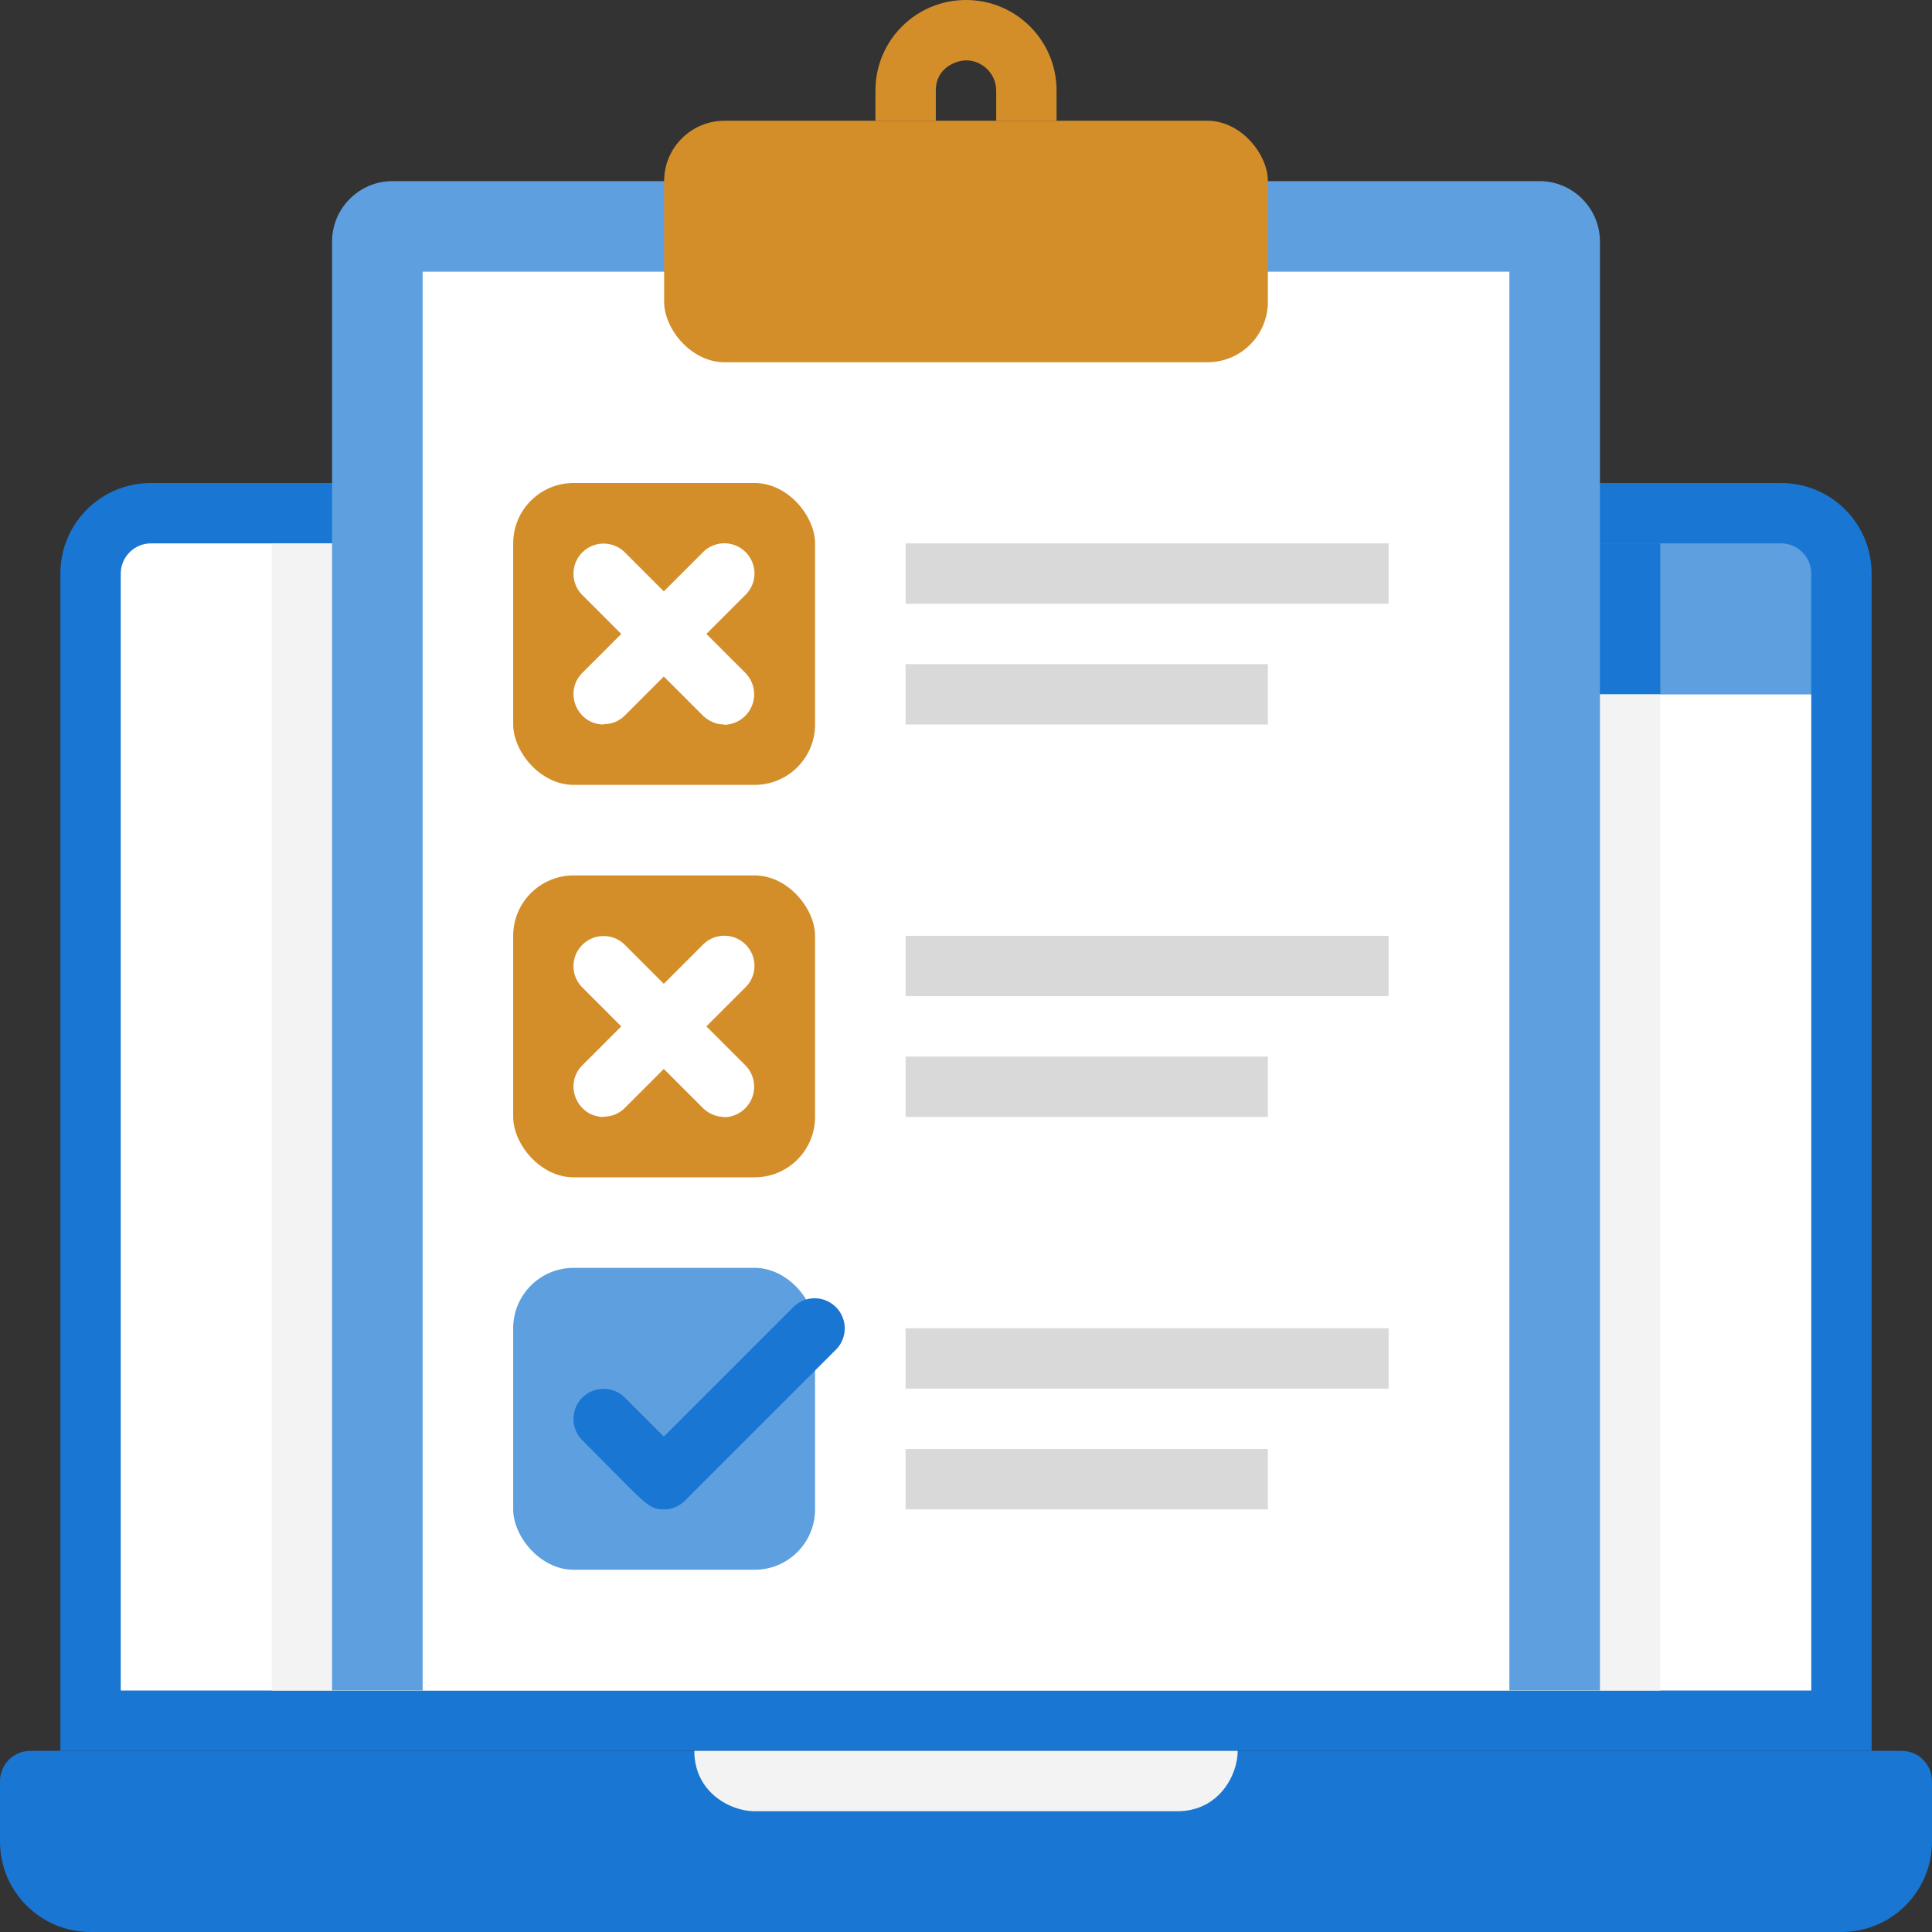 <svg xmlns="http://www.w3.org/2000/svg" xmlns:xlink="http://www.w3.org/1999/xlink" viewBox="0 0 64 64" xmlns:v="https://vecta.io/nano"><rect x="0" y="0" width="64" height="64" fill="#333333" stroke="none"/><g fill="#1976d2"><path d="M62,19V58H2V19c0-1.66,1.34-3,3-3H59c1.66,0,3,1.34,3,3Z"/><path d="M1 58h62c.55 0 1 .45 1 1v2c0 1.66-1.34 3-3 3H3c-1.66 0-3-1.34-3-3v-2c0-.55.45-1 1-1z"/></g><path d="M60 19v4H20l-4-5h43c.55 0 1 .45 1 1z" fill="#5e9fdf"/><path d="M60 23v33H4V19c0-.55.45-1 1-1h14.08c1.21 0 2.36.55 3.12 1.5l1.6 2c.86 1.03 1.97 1.5 3.12 1.5H60z" fill="#fff"/><path d="M39 60H25c-.81 0-2-.63-2-2h18c0 .81-.63 2-2 2z" fill="#f3f3f3"/><g fill="#1976d2"><path d="M9 16h46v2H9z"/><path d="M55 18v5H26.92c-1.14 0-2.26-.47-3.12-1.5l-1.6-2c-.76-.95-1.91-1.5-3.12-1.5H55z"/></g><path d="M55 23v33H9V18h10.08c4.04 0 3.78 5 7.84 5H55z" fill="#f3f3f3"/><path d="M13 6h38c1.1 0 2 .9 2 2v48H11V8c0-1.1.9-2 2-2z" fill="#5e9fdf"/><path d="M14 9h36v47H14z" fill="#fff"/><g fill="#d38e2a"><rect x="22" y="4" width="20" height="8" rx="2"/><path d="M35 3v1h-2V3c0-.55-.45-1-1-1-.29 0-1 .22-1 1v1h-2V3c0-1.66 1.34-3 3-3s3 1.34 3 3z"/><rect x="17" y="16" width="10" height="10" rx="2"/></g><g fill="#fff"><use xlink:href="#B"/><use xlink:href="#C"/></g><rect x="17" y="29" width="10" height="10" rx="2" fill="#d38e2a"/><g fill="#fff"><use xlink:href="#B" y="13"/><use xlink:href="#C" y="13"/></g><rect x="17" y="42" width="10" height="10" rx="2" fill="#5e9fdf"/><path d="M22 50c-.54 0-.57-.15-2.71-2.29-.39-.39-.39-1.02 0-1.41s1.02-.39 1.41 0l1.29 1.29 4.29-4.29c.39-.39 1.02-.39 1.41 0s.39 1.02 0 1.41l-5 5a.98.98 0 0 1-.71.29z" fill="#1976d2"/><path d="M30 18h16v2H30zm0 4h12v2H30zm0 9h16v2H30zm0 4h12v2H30zm0 9h16v2H30zm0 4h12v2H30z" fill="#d9d9d9"/><defs ><path id="B" d="M24 24c-.26 0-.51-.1-.71-.29l-4-4c-.39-.39-.39-1.02 0-1.41s1.02-.39 1.41 0l4 4a1.01 1.01 0 0 1-.71 1.71z"/><path id="C" d="M20 24c-.88 0-1.34-1.07-.71-1.71l4-4c.39-.39 1.02-.39 1.41 0s.39 1.02 0 1.41l-4 4a.98.98 0 0 1-.71.29z"/></defs></svg>